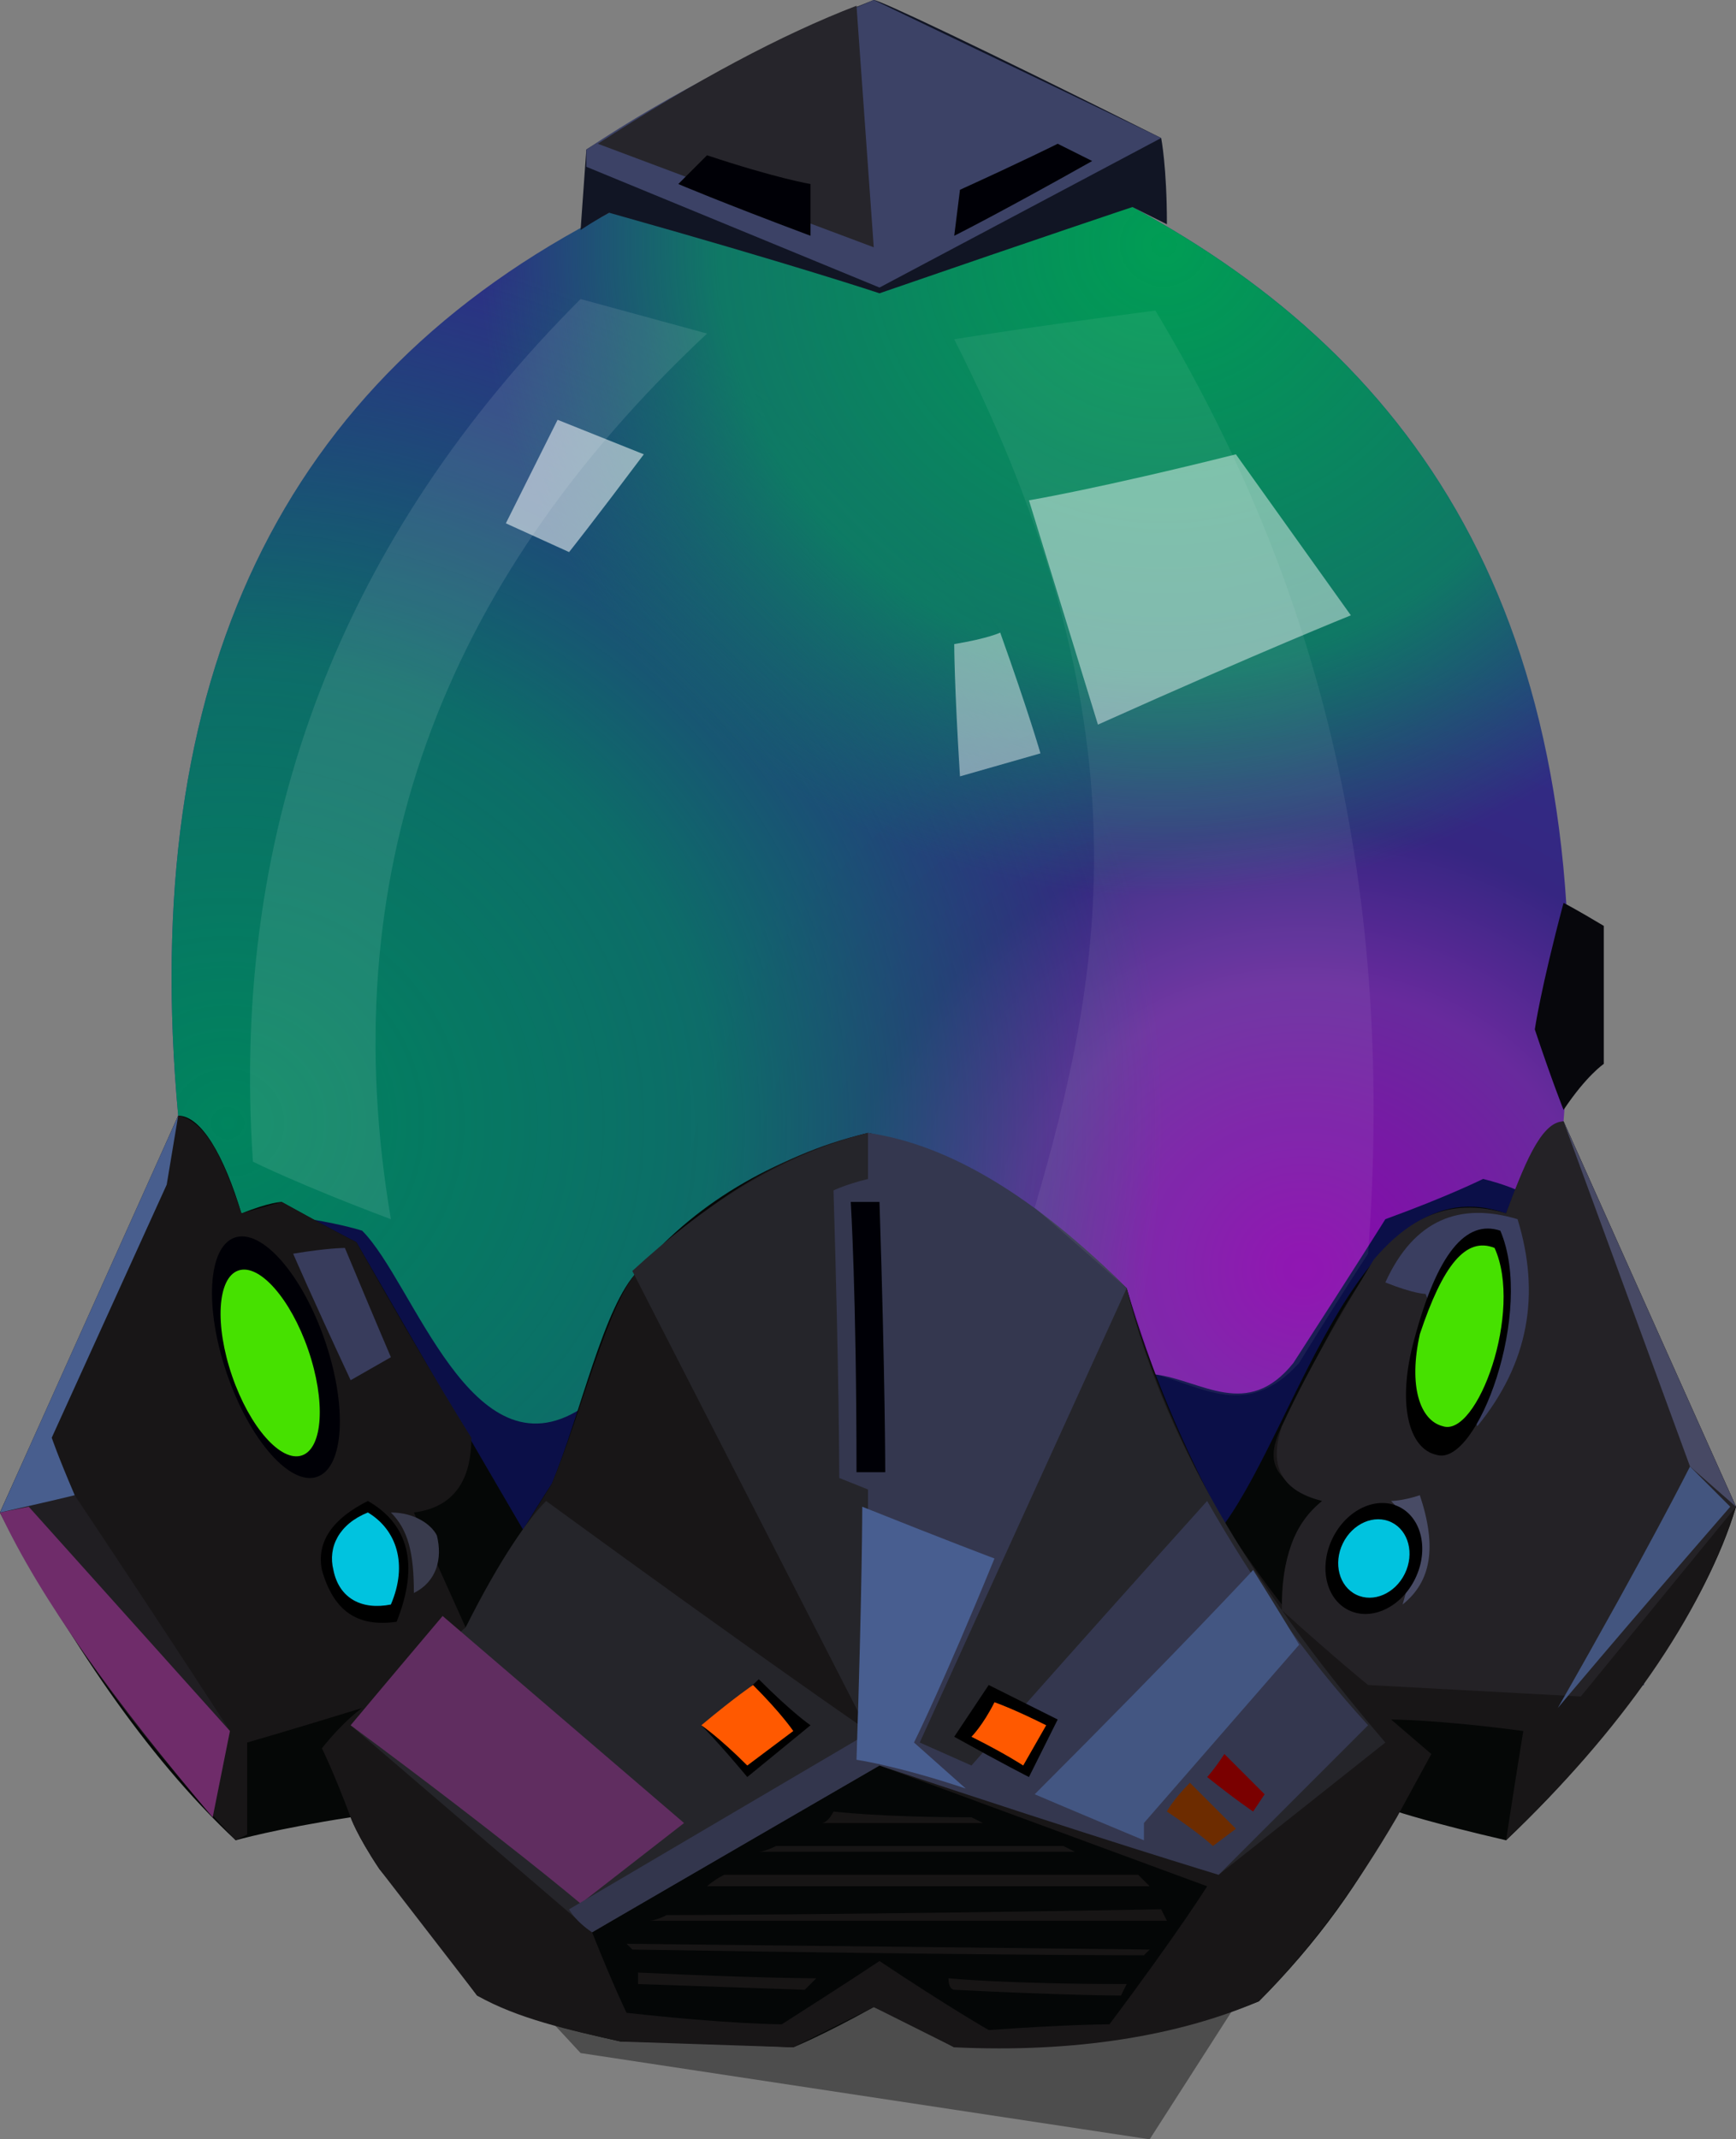 <?xml version="1.0" encoding="UTF-8" standalone="no"?>
<svg
   width="302"
   height="372"
   viewBox="0 0 302 372"
   version="1.1"
   id="svg86"
   sodipodi:docname="cb-layer-0772.svg"
   xmlns:inkscape="http://www.inkscape.org/namespaces/inkscape"
   xmlns:sodipodi="http://sodipodi.sourceforge.net/DTD/sodipodi-0.dtd"
   xmlns="http://www.w3.org/2000/svg"
   xmlns:svg="http://www.w3.org/2000/svg">
  <rect x="0" y="0" width="302" height="372" fill="#808080" stroke="none"/>
  <sodipodi:namedview
     id="namedview88"
     pagecolor="#ffffff"
     bordercolor="#666666"
     borderopacity="1.0"
     inkscape:pageshadow="2"
     inkscape:pageopacity="0.0"
     inkscape:pagecheckerboard="0" />
  <defs
     id="defs25">
    <radialGradient
       cx="221.231"
       cy="226.188"
       r="111.47"
       id="id-65996"
       fx="221.231"
       fy="226.188"
       gradientTransform="scale(1.025,0.976)"
       gradientUnits="userSpaceOnUse">
      <stop
         stop-color="#8A06AE"
         offset="0%"
         id="stop2" />
      <stop
         stop-color="#682A9D"
         offset="45%"
         id="stop4" />
      <stop
         stop-color="#362682"
         offset="71%"
         id="stop6" />
      <stop
         stop-color="#2D2F85"
         offset="100%"
         id="stop8" />
    </radialGradient>
    <radialGradient
       cx="38.609"
       cy="200.1"
       r="158.904"
       id="id-65997"
       fx="38.609"
       fy="200.1"
       gradientTransform="scale(1.025,0.976)"
       gradientUnits="userSpaceOnUse">
      <stop
         stop-color="#00845D"
         offset="0%"
         id="stop11" />
      <stop
         stop-color="#00855D"
         offset="52%"
         stop-opacity="0.714"
         id="stop13" />
      <stop
         stop-color="#007662"
         offset="100%"
         stop-opacity="0"
         id="stop15" />
    </radialGradient>
    <radialGradient
       cx="197.514"
       cy="43.567"
       r="116.214"
       id="id-65998"
       fx="197.514"
       fy="43.567"
       gradientTransform="scale(1.025,0.976)"
       gradientUnits="userSpaceOnUse">
      <stop
         stop-color="#009D54"
         offset="0%"
         id="stop18" />
      <stop
         stop-color="#009D55"
         offset="65%"
         stop-opacity="0.663"
         id="stop20" />
      <stop
         stop-color="#009C54"
         offset="100%"
         stop-opacity="0"
         id="stop22" />
    </radialGradient>
  </defs>
  <g
     id="id-65999">
    <path
       d="m 68,322 c 22,23 33,35 33,35 66,10 99,15 99,15 l 34,-53 c -111,2 -166,3 -166,3 z"
       fill="#000000"
       fill-opacity="0.4"
       id="id-66000" />
    <path
       d="M 31,194 C 24,118 49,66 106,37 c 30,-11 60,-11 91,-1 50,27 82,73 75,159 -3,12 -5,18 -5,18 -41,27 -61,40 -61,40 -74,5 -111,7 -111,7 L 39,218 c -5,-16 -8,-24 -8,-24 z"
       fill="url(#id-65996)"
       id="id-66001"
       style="fill:url(#id-65996)" />
    <path
       d="M 31,194 C 24,118 49,66 106,37 c 30,-11 60,-11 91,-1 50,27 82,73 75,159 -3,12 -5,18 -5,18 -41,27 -61,40 -61,40 -74,5 -111,7 -111,7 L 39,218 c -5,-16 -8,-24 -8,-24 z"
       fill="url(#id-65997)"
       id="id-66002"
       style="fill:url(#id-65997)" />
    <path
       d="M 31,194 C 24,118 49,66 106,37 c 30,-11 60,-11 91,-1 50,27 82,73 75,159 -3,12 -5,18 -5,18 -41,27 -61,40 -61,40 -74,5 -111,7 -111,7 L 39,218 c -5,-16 -8,-24 -8,-24 z"
       fill="url(#id-65998)"
       id="id-66003"
       style="fill:url(#id-65998)" />
    <path
       d="m 47,271 c 5,-40 7,-59 7,-59 6,1 9,2 9,2 9,9 19,43 38,31 66,-4 100,-6 100,-6 8,1 16,8 24,-2 11,-17 16,-25 16,-25 11,-4 17,-7 17,-7 4,1 6,2 6,2 15,57 22,86 22,86 L 35,313 c 1,-16 5,-30 12,-42 z"
       fill="#0b0f48"
       id="id-66004" />
    <path
       d="m 152,349 c -9,5 -14,7 -14,7 -20,-1 -30,-1 -30,-1 -9,-2 -17,-4 -25,-8 -11,-15 -17,-22 -17,-22 -4,-6 -5,-9 -5,-9 -13,2 -20,4 -20,4 -16,-15 -29,-35 -41,-57 21,-46 31,-69 31,-69 4,0 8,7 11,17 5,-2 7,-2 7,-2 9,5 13,7 13,7 19,33 29,50 29,50 3,-5 5,-8 5,-8 5,-12 9,-31 15,-37 11,-13 25,-20 40,-24 15,3 30,13 45,27 4,14 10,28 17,41 13,-18 24,-63 49,-54 3,-7 6,-15 10,-16 20,45 30,67 30,67 -5,17 -20,39 -40,58 -13,-3 -19,-5 -19,-5 -6,12 -14,23 -24,33 -15,6 -33,8 -53,8 -9,-5 -14,-7 -14,-7 z"
       fill="#050706"
       id="id-66005" />
    <path
       d="m 81,283 10,-17 5,-8 c 5,-12 10,-32 15,-37 11,-11 23,-20 40,-24 16,4 31,13 45,27 4,15 10,28 17,41 6,9 10,14 10,14 0,-6 1,-12 7,-18 -6,-3 -11,-5 -7,-13 10,-19 19,-43 39,-37 3,-8 6,-15 10,-16 l 30,67 c -6,19 -20,39 -40,58 2,-13 3,-19 3,-19 -15,-2 -23,-2 -23,-2 l 7,6 -6,11 c -7,12 -15,23 -24,32 -14,6 -32,9 -53,8 l -14,-7 -14,7 -30,-1 c -9,-2 -18,-4 -25,-8 L 66,325 c -4,-6 -5,-9 -5,-9 -3,-8 -5,-12 -5,-12 4,-5 7,-7 7,-7 -13,4 -20,6 -20,6 v 16 l -2,1 C 27,305 13,288 0,263 l 31,-69 c 5,1 8,8 11,17 l 7,-2 c 9,5 13,7 13,7 13,23 20,34 20,34 0,6 -2,12 -10,13 z"
       fill="#181617"
       id="id-66006" />
    <path
       d="m 103,336 c 4,10 6,14 6,14 18,2 27,2 27,2 11,-7 17,-11 17,-11 12,8 19,12 19,12 14,-1 21,-1 21,-1 12,-16 17,-24 17,-24 l -57,-21 c -33,19 -50,29 -50,29 z"
       fill="#040606"
       id="id-66007" />
    <path
       d="m 0,263 c 9,-2 13,-3 13,-3 18,27 27,41 27,41 l -3,15 C 20,296 8,279 0,263 Z"
       fill="#201e22"
       id="id-66008" />
    <path
       d="m 0,263 5,-1 35,39 -3,15 C 20,296 7,278 0,263 Z"
       fill="#6f2c6a"
       id="id-66009" />
    <path
       d="M 13,260 C 10,253 9,250 9,250 l 20,-44 2,-12 -31,69 c 9,-2 13,-3 13,-3 z"
       fill="#485e8e"
       id="id-66010" />
    <path
       d="m 51,218 c 6,-1 9,-1 9,-1 5,12 8,19 8,19 l -7,4 C 54,225 51,218 51,218 Z"
       fill="#383c5c"
       id="id-66011" />
    <ellipse
       transform="rotate(-19,48,236)"
       cx="48"
       cy="236"
       fill="#000006"
       id="id-66012"
       rx="9"
       ry="22" />
    <ellipse
       transform="rotate(-19,47,237)"
       cx="47"
       cy="237"
       fill="#46e100"
       id="id-66013"
       rx="7"
       ry="17" />
    <path
       d="m 64,261 c -6,3 -9,7 -8,12 2,7 6,10 13,9 4,-10 2,-17 -5,-21 z"
       fill="#000000"
       id="id-66014" />
    <path
       d="m 64,263 c -5,2 -7,6 -6,10 1,5 5,7 10,6 3,-7 1,-13 -4,-16 z"
       fill="#00c3df"
       id="id-66015" />
    <path
       d="m 68,263 c 4,0 7,2 8,4 1,4 0,8 -4,10 0,-7 -1,-11 -4,-14 z"
       fill="#393b4d"
       id="id-66016" />
    <path
       d="m 95,261 c 37,27 56,40 56,40 l -41,-80 c 12,-11 25,-20 41,-24 22,5 33,16 45,27 6,25 21,51 45,79 l -29,23 -59,-19 c -33,19 -50,29 -50,29 L 61,300 81,283 c 6,-12 11,-19 14,-22 z"
       fill="#25252a"
       id="id-66017" />
    <path
       d="m 77,281 c -11,13 -16,19 -16,19 27,20 40,31 40,31 l 18,-14 z"
       fill="#602d60"
       id="id-66018" />
    <path
       d="m 99,332 51,-30 3,5 -50,29 c -3,-2 -4,-4 -4,-4 z"
       fill="#33364d"
       id="id-66019" />
    <path
       d="m 151,197 c 0,5 0,8 0,8 -4,1 -6,2 -6,2 1,33 1,50 1,50 l 5,2 v 43 l 2,5 c 39,13 59,19 59,19 17,-17 26,-26 26,-26 -11,-12 -20,-25 -28,-39 -27,30 -41,46 -41,46 l -9,-4 36,-79 c -16,-16 -31,-25 -45,-27 z"
       fill="#34374f"
       id="id-66020" />
    <path
       d="m 199,320 c -12,-5 -19,-8 -19,-8 26,-26 38,-39 38,-39 5,8 8,13 8,13 l -27,31 c 0,2 0,3 0,3 z"
       fill="#435682"
       id="id-66021" />
    <path
       d="m 213,305 c -2,3 -3,4 -3,4 5,4 8,6 8,6 l 2,-3 c -4,-4 -7,-7 -7,-7 z"
       fill="#7a0000"
       id="id-66022" />
    <path
       d="m 207,310 c -3,3 -4,5 -4,5 6,4 8,6 8,6 l 4,-3 c -5,-5 -8,-8 -8,-8 z"
       fill="#6d2c00"
       id="id-66023" />
    <path
       d="m 172,293 c -4,6 -6,9 -6,9 9,5 13,7 13,7 l 5,-10 c -8,-4 -12,-6 -12,-6 z"
       fill="#000000"
       id="id-66024" />
    <path
       d="m 173,296 c -2,4 -4,6 -4,6 6,3 9,5 9,5 l 4,-7 c -6,-3 -9,-4 -9,-4 z"
       fill="#ff5900"
       id="id-66025" />
    <path
       d="m 122,300 c 7,-5 10,-8 10,-8 6,6 9,8 9,8 l -11,9 c -5,-6 -8,-9 -8,-9 z"
       fill="#000000"
       id="id-66026" />
    <path
       d="m 122,300 c 6,-5 9,-7 9,-7 5,5 7,8 7,8 l -8,6 c -5,-5 -8,-7 -8,-7 z"
       fill="#ff5900"
       id="id-66027" />
    <path
       d="m 149,306 c 1,-30 1,-44 1,-44 15,6 23,9 23,9 -9,22 -14,32 -14,32 l 9,8 c -12,-4 -19,-5 -19,-5 z"
       fill="#485e90"
       id="id-66028" />
    <path
       d="m 148,209 c 4,0 5,0 5,0 1,31 1,47 1,47 h -5 c 0,-31 -1,-47 -1,-47 z"
       fill="#000006"
       id="id-66029" />
    <path
       d="m 238,293 37,2 27,-33 -30,-67 c -4,0 -7,8 -10,16 -10,-3 -17,1 -23,8 -3,5 -11,18 -16,29 -2,6 -1,11 7,13 -5,4 -7,10 -7,19 10,9 15,13 15,13 z"
       fill="#242226"
       id="id-66030" />
    <path
       d="m 271,297 c 16,-28 23,-42 23,-42 l 7,7 c -20,23 -30,35 -30,35 z"
       fill="#43557f"
       id="id-66031" />
    <path
       d="m 241,223 c 5,2 7,2 7,2 6,15 9,23 9,23 9,-11 11,-23 7,-36 -10,-3 -18,0 -23,11 z"
       fill="#3a3e60"
       id="id-66032" />
    <path
       d="m 261,214 c -6,-2 -11,4 -15,19 -3,11 -1,19 4,20 7,2 17,-25 11,-39 z"
       fill="#000000"
       id="id-66033" />
    <path
       d="m 260,217 c -5,-2 -9,3 -13,15 -2,9 0,15 4,16 6,2 14,-20 9,-31 z"
       fill="#46e100"
       id="id-66034" />
    <path
       d="m 247,260 c -3,1 -5,1 -5,1 3,3 5,8 2,18 5,-4 6,-10 3,-19 z"
       fill="#484b65"
       id="id-66035" />
    <ellipse
       transform="rotate(26,239,271)"
       cx="239"
       cy="271"
       fill="#000000"
       id="id-66036"
       rx="8"
       ry="10" />
    <ellipse
       transform="rotate(26,239,271)"
       cx="239"
       cy="271"
       fill="#00c3df"
       id="ellipse64"
       rx="6"
       ry="7" />
    <polygon
       points="272,195 302,262 294,255 "
       fill="#474964"
       id="id-66038" />
    <path
       d="m 145,315 c -1,2 -2,2 -2,2 18,0 28,0 28,0 l -2,-1 c -16,0 -24,-1 -24,-1 z"
       fill="#171515"
       id="id-66039" />
    <path
       d="m 135,321 c -2,1 -3,1 -3,1 37,0 55,0 55,0 l -2,-1 c -33,0 -50,0 -50,0 z"
       fill="#171515"
       id="id-66040" />
    <path
       d="m 126,326 c -2,1 -3,2 -3,2 51,0 77,0 77,0 l -2,-2 c -48,0 -72,0 -72,0 z"
       fill="#171515"
       id="id-66041" />
    <path
       d="m 116,333 c -2,1 -3,1 -3,1 60,0 90,0 90,0 l -1,-2 c -57,1 -86,1 -86,1 z"
       fill="#171515"
       id="id-66042" />
    <path
       d="m 110,339 c 60,1 89,1 89,1 1,-1 1,-1 1,-1 l -91,-1 c 1,1 1,1 1,1 z"
       fill="#171515"
       id="id-66043" />
    <path
       d="m 111,343 c 21,1 31,1 31,1 -1,1 -2,2 -2,2 l -29,-1 c 0,-1 0,-2 0,-2 z"
       fill="#171515"
       id="id-66044" />
    <path
       d="m 165,344 c 0,2 1,2 1,2 20,1 29,1 29,1 l 1,-2 c -21,0 -31,-1 -31,-1 z"
       fill="#171515"
       id="id-66045" />
    <path
       d="m 272,157 c -4,15 -5,22 -5,22 3,9 5,14 5,14 4,-6 7,-8 7,-8 v -24 c -5,-3 -7,-4 -7,-4 z"
       fill="#07070c"
       id="id-66046" />
    <path
       d="M 68,212 C 52,206 44,202 44,202 40,143 60,93 101,52 l 22,6 C 76,102 58,153 68,212 Z"
       fill="#ffffff"
       fill-opacity="0.103"
       id="id-66047" />
    <path
       d="m 166,59 c 34,67 26,110 14,151 l 16,14 5,15 c 8,2 16,8 25,-2 8,-13 12,-19 12,-19 5,-67 -10,-119 -37,-164 -23,3 -35,5 -35,5 z"
       fill="#ffffff"
       fill-opacity="0.064"
       id="id-66048" />
    <path
       d="m 179,87 c 8,26 12,39 12,39 29,-13 44,-19 44,-19 L 215,79 c -24,6 -36,8 -36,8 z"
       fill="#ffffff"
       fill-opacity="0.449"
       id="id-66049" />
    <path
       d="m 166,112 c 6,-1 8,-2 8,-2 5,14 7,21 7,21 l -14,4 c -1,-16 -1,-23 -1,-23 z"
       fill="#ffffff"
       fill-opacity="0.449"
       id="id-66050" />
    <path
       d="m 101,40 c 3,-2 5,-3 5,-3 32,9 47,14 47,14 29,-10 44,-15 44,-15 4,2 6,3 6,3 0,-10 -1,-15 -1,-15 C 170,8 153,0 152,0 134,7 118,16 102,26 Z"
       fill="#111524"
       id="id-66051" />
    <path
       d="M 102,29 153,50 202,24 152,0 c -19,8 -35,16 -50,26 0,2 0,3 0,3 z"
       fill="#3c4266"
       id="id-66052" />
    <path
       d="m 149,1 c 2,28 3,42 3,42 L 104,25 C 121,14 136,6 149,1 Z"
       fill="#26252b"
       id="id-66053" />
    <path
       d="m 118,32 c 3,-3 5,-5 5,-5 12,4 18,5 18,5 v 9 c -16,-6 -23,-9 -23,-9 z"
       fill="#000006"
       id="id-66054" />
    <path
       d="m 184,25 c 4,2 6,3 6,3 -16,9 -24,13 -24,13 l 1,-8 c 11,-5 17,-8 17,-8 z"
       fill="#000006"
       id="id-66055" />
    <path
       d="m 97,73 c 10,4 15,6 15,6 -9,12 -13,17 -13,17 L 88,91 c 6,-12 9,-18 9,-18 z"
       fill="#ffffff"
       fill-opacity="0.532"
       id="id-66056" />
  </g>
</svg>
